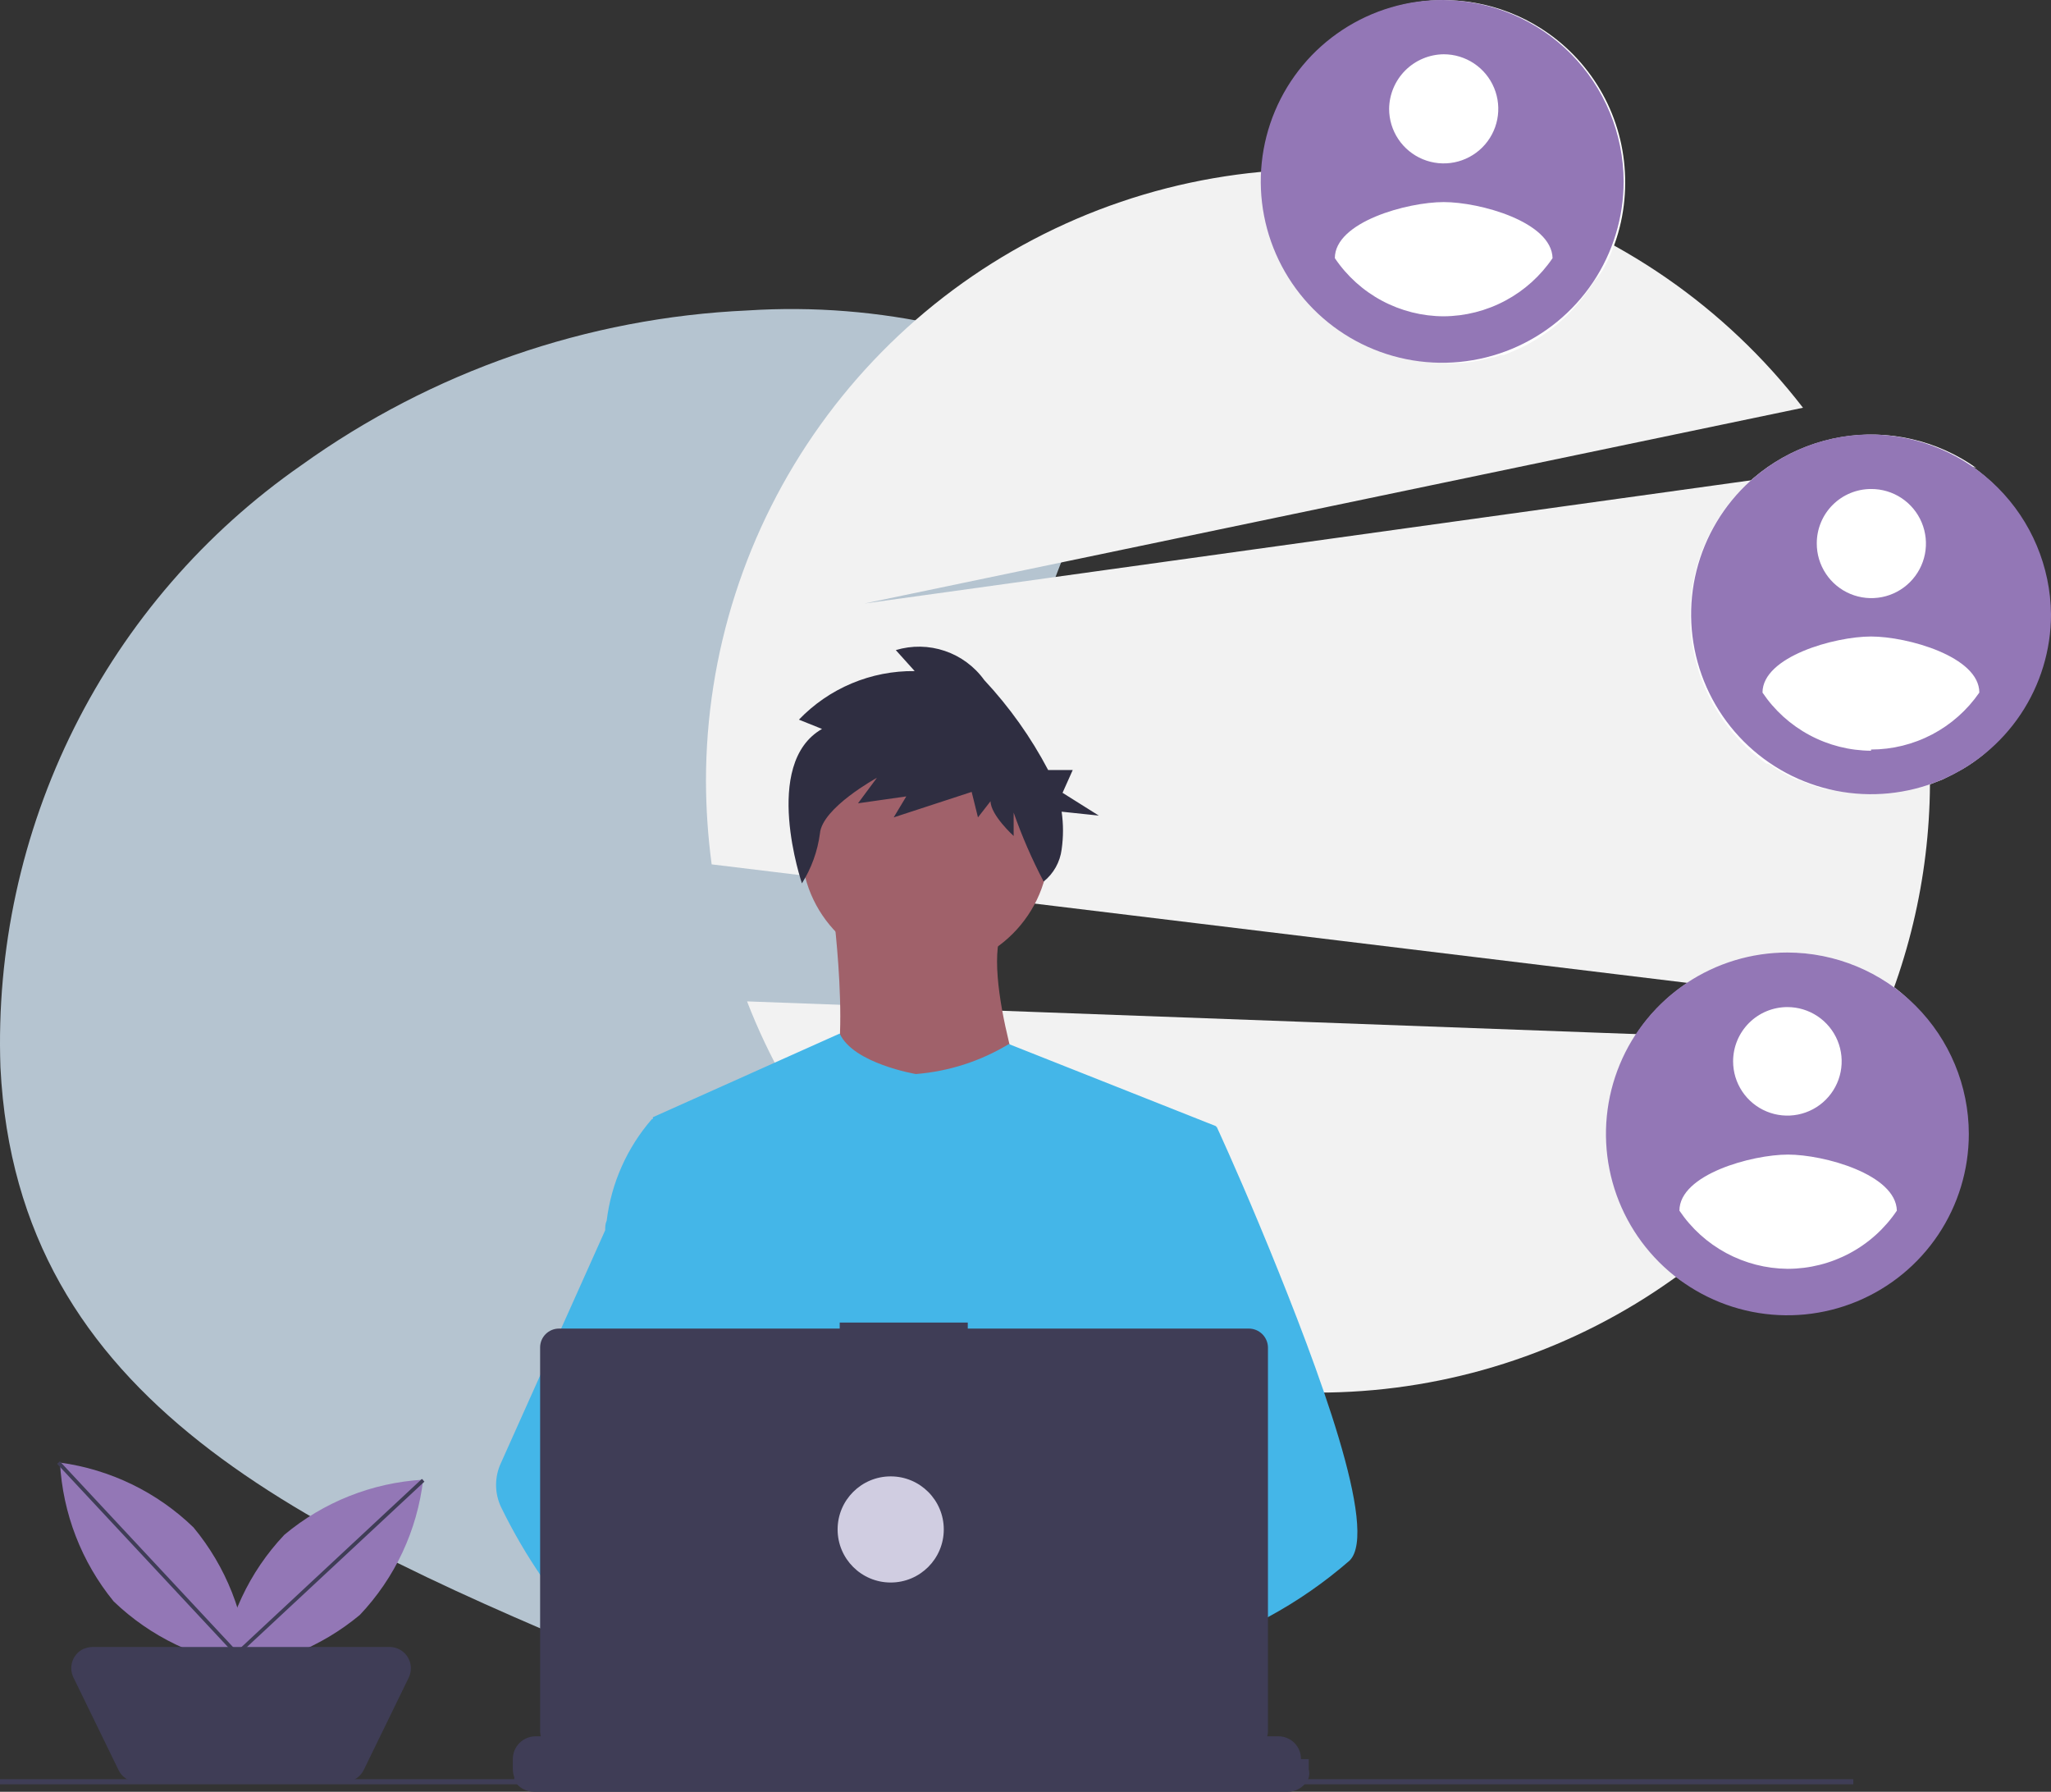 <svg width="166" height="145" viewBox="0 0 166 145" fill="none" xmlns="http://www.w3.org/2000/svg">
<rect x="0" y="0" width="166" height="145" fill="#333333" stroke="none"/>
<path d="M83.91 54.526C84.832 55.011 85.731 55.496 86.58 56.03L83.91 54.526Z" fill="#D5E8F7"/>
<path opacity="0.8" d="M51.47 135.042C24.581 123.841 1.396 113.54 0.036 86.379C-0.301 76.864 1.751 67.416 6.004 58.903C10.258 50.391 16.576 43.085 24.378 37.657C34.964 30.058 47.523 25.703 60.53 25.122C71.159 24.441 81.759 26.838 91.067 32.028" fill="#D5E8F7"/>
<path d="M152.699 81.498C155.505 74.439 156.651 66.83 156.049 59.258C155.447 51.686 153.114 44.353 149.228 37.825L69.954 48.84L145.927 32.997C139.616 24.807 130.898 18.796 120.997 15.807C111.096 12.819 100.507 13.004 90.716 16.335C80.925 19.666 72.422 25.976 66.4 34.382C60.379 42.787 57.14 52.865 57.138 63.204C57.145 65.46 57.3 67.713 57.599 69.949L152.699 81.498Z" fill="#F2F2F2"/>
<path d="M60.463 81.037C63.957 90.069 70.024 97.879 77.912 103.5C85.801 109.121 95.165 112.307 104.846 112.663C114.528 113.02 124.101 110.531 132.382 105.505C140.663 100.478 147.288 93.136 151.437 84.385L60.463 81.037Z" fill="#F2F2F2"/>
<path d="M125.343 2.718C122.17 0.466 118.231 -0.434 114.394 0.217C110.556 0.867 107.135 3.015 104.882 6.187C102.629 9.36 101.728 13.297 102.379 17.133C103.03 20.968 105.179 24.388 108.353 26.64H108.498C108.831 26.881 109.18 27.1 109.542 27.296C109.955 27.543 110.385 27.762 110.828 27.951H110.974L112.018 28.363L112.527 28.533C112.794 28.533 113.11 28.703 113.401 28.751H113.668L114.081 29.115H114.227C115.028 29.26 115.84 29.341 116.654 29.358H116.824C117.398 29.394 117.973 29.394 118.547 29.358C118.898 29.325 119.247 29.268 119.591 29.188C119.822 29.165 120.05 29.116 120.27 29.043L120.78 28.921H120.926L121.46 28.727H121.727L122.212 28.533L122.698 28.315C123.28 28.072 123.84 27.78 124.372 27.441C124.931 27.097 125.466 26.716 125.974 26.301L126.436 25.888C127.233 25.166 127.941 24.351 128.547 23.462C128.747 23.219 128.926 22.959 129.081 22.686C129.322 22.421 129.541 22.137 129.737 21.837C130.92 19.681 131.538 17.26 131.533 14.8C131.548 12.438 130.994 10.106 129.917 8.002C128.839 5.899 127.27 4.087 125.343 2.718Z" fill="white"/>
<path d="M116.848 0.001C113.939 -0.024 111.088 0.817 108.657 2.415C106.226 4.013 104.325 6.297 103.195 8.977C102.065 11.657 101.756 14.613 102.309 17.468C102.862 20.323 104.251 22.95 106.3 25.015C108.349 27.08 110.965 28.49 113.817 29.066C116.669 29.643 119.628 29.359 122.318 28.252C125.008 27.144 127.309 25.263 128.928 22.847C130.547 20.43 131.411 17.587 131.412 14.679C131.399 10.811 129.864 7.103 127.139 4.356C124.414 1.61 120.718 0.045 116.848 0.001ZM116.848 4.392C117.722 4.392 118.576 4.651 119.302 5.136C120.029 5.621 120.595 6.311 120.929 7.118C121.264 7.925 121.351 8.813 121.181 9.669C121.01 10.526 120.59 11.313 119.972 11.93C119.354 12.548 118.567 12.968 117.71 13.139C116.853 13.309 115.965 13.222 115.157 12.887C114.35 12.553 113.66 11.987 113.175 11.261C112.689 10.535 112.43 9.681 112.43 8.808C112.443 7.641 112.913 6.525 113.738 5.699C114.564 4.874 115.68 4.405 116.848 4.392ZM116.848 25.597C115.106 25.592 113.393 25.16 111.857 24.34C110.32 23.519 109.009 22.335 108.037 20.89C108.037 17.955 113.911 16.353 116.848 16.353C119.785 16.353 125.586 17.955 125.659 20.89C124.682 22.331 123.37 23.512 121.835 24.331C120.3 25.151 118.588 25.586 116.848 25.597Z" fill="#9377B6"/>
<path d="M74.881 78.497C80.417 78.497 84.905 74.011 84.905 68.477C84.905 62.943 80.417 58.456 74.881 58.456C69.344 58.456 64.856 62.943 64.856 68.477C64.856 74.011 69.344 78.497 74.881 78.497Z" fill="#A0616A"/>
<path d="M67.405 73.475C67.405 73.475 69.298 87.717 66.385 89.318C63.473 90.919 83.668 91.065 83.668 91.065C83.668 91.065 79.177 78.715 81.24 74.93L67.405 73.475Z" fill="#A0616A"/>
<path d="M98.425 91.138L96.75 98.78L93.182 114.963V115.837L91.969 126.1L91.143 132.917L90.585 137.503C87.284 139.201 84.857 140.39 84.857 140.39C84.857 140.39 84.663 139.347 84.323 137.964C80.968 139.023 77.51 139.722 74.007 140.051C75.342 141.531 75.949 142.938 75.124 143.957C72.696 147.062 62.283 140.56 58.642 138.134C58.593 138.723 58.593 139.316 58.642 139.905L55.851 137.77L56.142 132.917L56.604 124.62L57.186 114.235C56.996 113.796 56.842 113.341 56.725 112.877C55.875 109.844 54.832 103.827 54.055 98.78C53.424 94.728 52.938 91.283 52.841 90.555V90.41L67.963 83.641C69.055 86.067 74.128 86.916 74.128 86.916C76.791 86.705 79.368 85.874 81.653 84.49L98.425 91.138Z" fill="#44B6E8"/>
<path d="M85.925 137.479L84.226 138.012C80.871 139.071 77.413 139.771 73.91 140.099C70.754 140.317 68.109 139.832 67.623 137.673C67.515 137.274 67.526 136.852 67.656 136.46C67.785 136.067 68.027 135.721 68.352 135.465C70.269 133.669 75.293 133.039 79.299 132.82C80.415 132.82 81.459 132.82 82.332 132.82H84.76L85.925 137.479Z" fill="#FFB8B8"/>
<path d="M66.531 58.99L64.662 58.238C65.871 56.977 67.327 55.977 68.939 55.301C70.55 54.625 72.284 54.287 74.031 54.307L72.502 52.609C73.8 52.217 75.187 52.241 76.471 52.676C77.755 53.111 78.871 53.936 79.662 55.035C81.703 57.22 83.442 59.668 84.833 62.314H86.823L85.998 64.158L88.935 66.002L85.925 65.686C86.071 66.7 86.071 67.73 85.925 68.743C85.794 69.765 85.272 70.695 84.469 71.34C83.525 69.541 82.714 67.676 82.041 65.759V67.652C82.041 67.652 80.172 65.953 80.172 64.837L79.153 66.147L78.643 64.085L72.332 66.147L73.352 64.449L69.444 65.007L70.973 62.945C70.973 62.945 66.531 65.371 66.361 67.458C66.171 68.889 65.674 70.263 64.905 71.485C64.905 71.485 61.604 61.804 66.531 58.99Z" fill="#2F2E41"/>
<path d="M109.226 126.294C107.194 128.063 104.972 129.601 102.6 130.879L99.008 132.917C96.046 134.567 92.964 136.193 90.391 137.503C87.09 139.201 84.663 140.39 84.663 140.39C84.663 140.39 84.469 139.347 84.129 137.964C83.763 136.189 83.15 134.474 82.308 132.869C82.09 132.602 81.896 132.432 81.701 132.432L91.847 126.148L96.216 123.431L93.061 115.885L89.105 106.447L91.532 98.829L93.959 91.186H98.474C98.474 91.186 99.979 94.437 101.872 98.974L102.746 101.085C106.629 110.596 111.654 123.916 109.226 126.294Z" fill="#44B6E8"/>
<path d="M75.026 144.005C72.599 147.111 62.186 140.609 58.545 138.182L57.307 137.333L60.681 132.917L61.652 131.486L64.079 132.796H64.225C65.439 133.5 66.919 134.422 68.449 135.441C70.465 136.74 72.33 138.262 74.007 139.978C75.245 141.579 75.852 142.986 75.026 144.005Z" fill="#FFB8B8"/>
<path d="M63.983 132.82C63.272 132.811 62.566 132.942 61.907 133.207C61.248 133.473 60.648 133.866 60.142 134.365C59.636 134.864 59.235 135.458 58.961 136.113C58.687 136.769 58.545 137.472 58.545 138.182C58.496 138.772 58.496 139.364 58.545 139.953L55.754 137.818L54.759 137.042C52.336 136.131 50.129 134.727 48.278 132.917C46.655 131.349 45.199 129.617 43.933 127.749C42.665 125.912 41.537 123.982 40.559 121.975C40.29 121.411 40.15 120.793 40.15 120.168C40.15 119.542 40.29 118.924 40.559 118.36L43.982 110.717L48.982 99.557C48.982 99.29 48.982 99.047 49.103 98.78C49.477 95.735 50.754 92.87 52.769 90.555H54.807L56.167 98.78L57.866 108.995L56.676 112.877L53.812 121.781L56.434 124.62L63.983 132.82Z" fill="#44B6E8"/>
<path d="M105.925 142.355V143.18C105.983 143.395 105.983 143.621 105.925 143.835C105.9 143.93 105.859 144.021 105.804 144.102C105.641 144.375 105.41 144.601 105.133 144.759C104.857 144.916 104.544 144.999 104.226 145H43.205C42.888 144.997 42.576 144.913 42.3 144.756C42.024 144.598 41.792 144.374 41.627 144.102C41.614 144.014 41.614 143.924 41.627 143.835C41.552 143.625 41.511 143.404 41.506 143.18V142.355C41.506 141.871 41.697 141.405 42.038 141.06C42.379 140.715 42.842 140.518 43.327 140.511H46.846V140.123H48.545V140.511H49.686V140.123H51.506V140.511H52.647V140.123H54.468V140.511H55.633V140.123H57.453V140.511H58.594V140.123H60.414V140.511H61.555V140.123H63.376V140.511H65.536V140.123H79.881V140.511H81.022V140.123H82.842V140.511H83.983V140.123H85.803V140.511H87.381V140.123H89.202V140.511H90.343V140.123H92.163V140.511H93.304V140.123H95.148V140.511H96.289V140.123H98.134V140.511H103.474C103.715 140.511 103.954 140.559 104.176 140.652C104.399 140.745 104.6 140.881 104.77 141.053C104.939 141.225 105.073 141.428 105.163 141.652C105.253 141.875 105.298 142.114 105.294 142.355H105.925Z" fill="#3F3D56"/>
<path d="M101.022 107.515H78.328V107.029H67.963V107.515H45.244C44.839 107.515 44.45 107.676 44.163 107.962C43.876 108.249 43.715 108.638 43.715 109.043V140.099C43.715 140.504 43.876 140.893 44.163 141.18C44.45 141.466 44.839 141.628 45.244 141.628H101.071C101.479 141.628 101.87 141.467 102.161 141.181C102.451 140.895 102.618 140.507 102.624 140.099V109.043C102.618 108.636 102.451 108.247 102.161 107.961C101.87 107.675 101.479 107.515 101.071 107.515H101.022Z" fill="#3F3D56"/>
<path d="M72.09 128.065C74.462 128.065 76.386 126.142 76.386 123.77C76.386 121.399 74.462 119.476 72.09 119.476C69.717 119.476 67.793 121.399 67.793 123.77C67.793 126.142 69.717 128.065 72.09 128.065Z" fill="#D0CDE1"/>
<path d="M150 143.981H0V144.393H150V143.981Z" fill="#3F3D56"/>
<path d="M15.656 123.601C18.294 126.778 19.85 130.713 20.098 134.834C15.999 134.291 12.181 132.455 9.199 129.593C6.596 126.404 5.075 122.47 4.854 118.36C8.921 118.913 12.706 120.749 15.656 123.601Z" fill="#9377B6"/>
<path d="M29.127 130.685C25.952 133.331 22.015 134.895 17.889 135.149C18.377 131.047 20.172 127.21 23.01 124.207C26.179 121.551 30.12 119.986 34.249 119.743C33.766 123.847 31.97 127.685 29.127 130.685Z" fill="#9377B6"/>
<path d="M27.865 144.199H11.117C10.796 144.201 10.481 144.111 10.21 143.939C9.939 143.766 9.723 143.52 9.588 143.229L5.947 135.756C5.745 135.347 5.713 134.875 5.859 134.443C6.004 134.011 6.315 133.654 6.724 133.451C6.962 133.349 7.217 133.291 7.476 133.281H31.554C32.007 133.288 32.439 133.472 32.757 133.794C33.075 134.117 33.254 134.551 33.253 135.004C33.255 135.264 33.197 135.522 33.084 135.756L29.443 143.229C29.299 143.524 29.075 143.772 28.795 143.944C28.516 144.116 28.193 144.205 27.865 144.199Z" fill="#3F3D56"/>
<path d="M4.733 118.36L20.098 134.834" stroke="#3F3D56" stroke-width="0.3" stroke-miterlimit="10"/>
<path d="M34.248 119.791L17.767 135.149" stroke="#3F3D56" stroke-width="0.3" stroke-miterlimit="10"/>
<path d="M159.956 37.874C156.782 35.622 152.844 34.722 149.006 35.373C145.169 36.023 141.747 38.171 139.494 41.343C137.241 44.516 136.341 48.453 136.992 52.289C137.643 56.124 139.791 59.544 142.965 61.797H143.111L144.13 62.452C144.567 62.694 144.98 62.913 145.417 63.107H145.562L146.582 63.519L147.116 63.689C147.392 63.787 147.676 63.86 147.965 63.907H148.257H148.693H148.839C149.641 64.044 150.453 64.117 151.266 64.126H151.461C152.019 64.126 152.601 64.126 153.16 64.126L154.228 63.956L154.907 63.786L155.417 63.665L155.975 63.471H156.218L156.703 63.277L157.213 63.083C157.763 62.824 158.322 62.533 158.888 62.209C159.458 61.871 160.002 61.49 160.514 61.069L160.975 60.656C161.772 59.933 162.48 59.118 163.087 58.23C163.281 57.987 163.451 57.721 163.621 57.478L164.034 56.75C165.739 53.591 166.234 49.919 165.425 46.422C164.616 42.925 162.56 39.843 159.64 37.753L159.956 37.874Z" fill="white"/>
<path d="M151.436 35.157C148.556 35.157 145.74 36.01 143.345 37.61C140.95 39.21 139.084 41.483 137.982 44.143C136.879 46.803 136.591 49.73 137.153 52.554C137.715 55.378 139.102 57.972 141.138 60.008C143.175 62.044 145.77 63.43 148.595 63.992C151.42 64.553 154.349 64.265 157.01 63.163C159.671 62.062 161.945 60.196 163.546 57.802C165.146 55.408 166 52.593 166 49.714C165.962 45.865 164.416 42.184 161.693 39.462C158.969 36.74 155.287 35.194 151.436 35.157ZM151.436 39.572C152.312 39.568 153.17 39.823 153.9 40.306C154.63 40.79 155.2 41.479 155.537 42.287C155.875 43.095 155.964 43.985 155.795 44.844C155.625 45.702 155.204 46.491 154.584 47.11C153.965 47.729 153.176 48.151 152.317 48.32C151.457 48.49 150.567 48.4 149.759 48.063C148.951 47.726 148.261 47.156 147.778 46.426C147.294 45.696 147.038 44.839 147.043 43.964C147.043 43.387 147.157 42.816 147.378 42.283C147.598 41.751 147.922 41.266 148.33 40.859C148.738 40.451 149.222 40.127 149.755 39.907C150.288 39.686 150.86 39.572 151.436 39.572ZM151.436 60.753C149.699 60.744 147.99 60.311 146.459 59.49C144.927 58.67 143.619 57.488 142.65 56.047C142.65 53.135 148.499 51.509 151.436 51.509C154.373 51.509 160.199 53.135 160.199 56.047C159.221 57.466 157.912 58.628 156.386 59.431C154.86 60.233 153.161 60.654 151.436 60.656V60.753Z" fill="#9377B6"/>
<path d="M153.184 79.799C150.011 77.547 146.072 76.647 142.234 77.298C138.397 77.949 134.976 80.096 132.722 83.269C130.469 86.441 129.569 90.378 130.22 94.214C130.871 98.05 133.02 101.47 136.193 103.722H136.339L137.359 104.377C137.795 104.62 138.208 104.838 138.645 105.032H138.791L139.81 105.445L140.344 105.614C140.631 105.704 140.923 105.777 141.218 105.833H141.485H141.922H142.067C142.869 105.969 143.681 106.042 144.495 106.051H144.689C145.247 106.051 145.83 106.051 146.388 106.051L147.456 105.881L148.136 105.711H148.645L149.204 105.517H149.446L149.932 105.323L150.441 105.129C151.008 104.87 151.566 104.579 152.116 104.256C152.687 103.918 153.23 103.536 153.742 103.115L154.204 102.703C155 101.979 155.709 101.165 156.315 100.277C156.51 100.034 156.679 99.767 156.849 99.525C156.995 99.282 157.141 99.039 157.262 98.797C158.433 96.646 159.043 94.234 159.034 91.785C159.073 89.468 158.563 87.174 157.547 85.091C156.53 83.008 155.035 81.195 153.184 79.799Z" fill="white"/>
<path d="M144.665 77.082C141.76 77.082 138.921 77.943 136.506 79.556C134.091 81.169 132.209 83.461 131.097 86.143C129.986 88.826 129.695 91.777 130.262 94.624C130.828 97.472 132.227 100.087 134.281 102.14C136.334 104.193 138.951 105.591 141.8 106.157C144.648 106.724 147.601 106.433 150.284 105.322C152.967 104.211 155.261 102.33 156.875 99.916C158.488 97.502 159.349 94.664 159.349 91.761C159.343 87.87 157.794 84.14 155.041 81.388C152.289 78.637 148.557 77.088 144.665 77.082ZM144.665 81.498C145.533 81.498 146.383 81.755 147.105 82.238C147.828 82.72 148.391 83.406 148.723 84.209C149.056 85.011 149.143 85.894 148.973 86.746C148.804 87.598 148.385 88.38 147.771 88.994C147.157 89.609 146.374 90.027 145.522 90.196C144.669 90.366 143.786 90.279 142.983 89.946C142.18 89.614 141.494 89.051 141.012 88.329C140.529 87.607 140.271 86.758 140.271 85.889C140.271 84.724 140.734 83.607 141.558 82.784C142.382 81.96 143.499 81.498 144.665 81.498ZM144.665 102.679C142.935 102.662 141.236 102.224 139.714 101.404C138.191 100.584 136.891 99.406 135.926 97.972C135.926 95.036 141.8 93.435 144.713 93.435C147.626 93.435 153.451 95.036 153.524 97.972C152.552 99.416 151.241 100.601 149.705 101.421C148.169 102.242 146.455 102.674 144.713 102.679H144.665Z" fill="#9377B6"/>
</svg>
